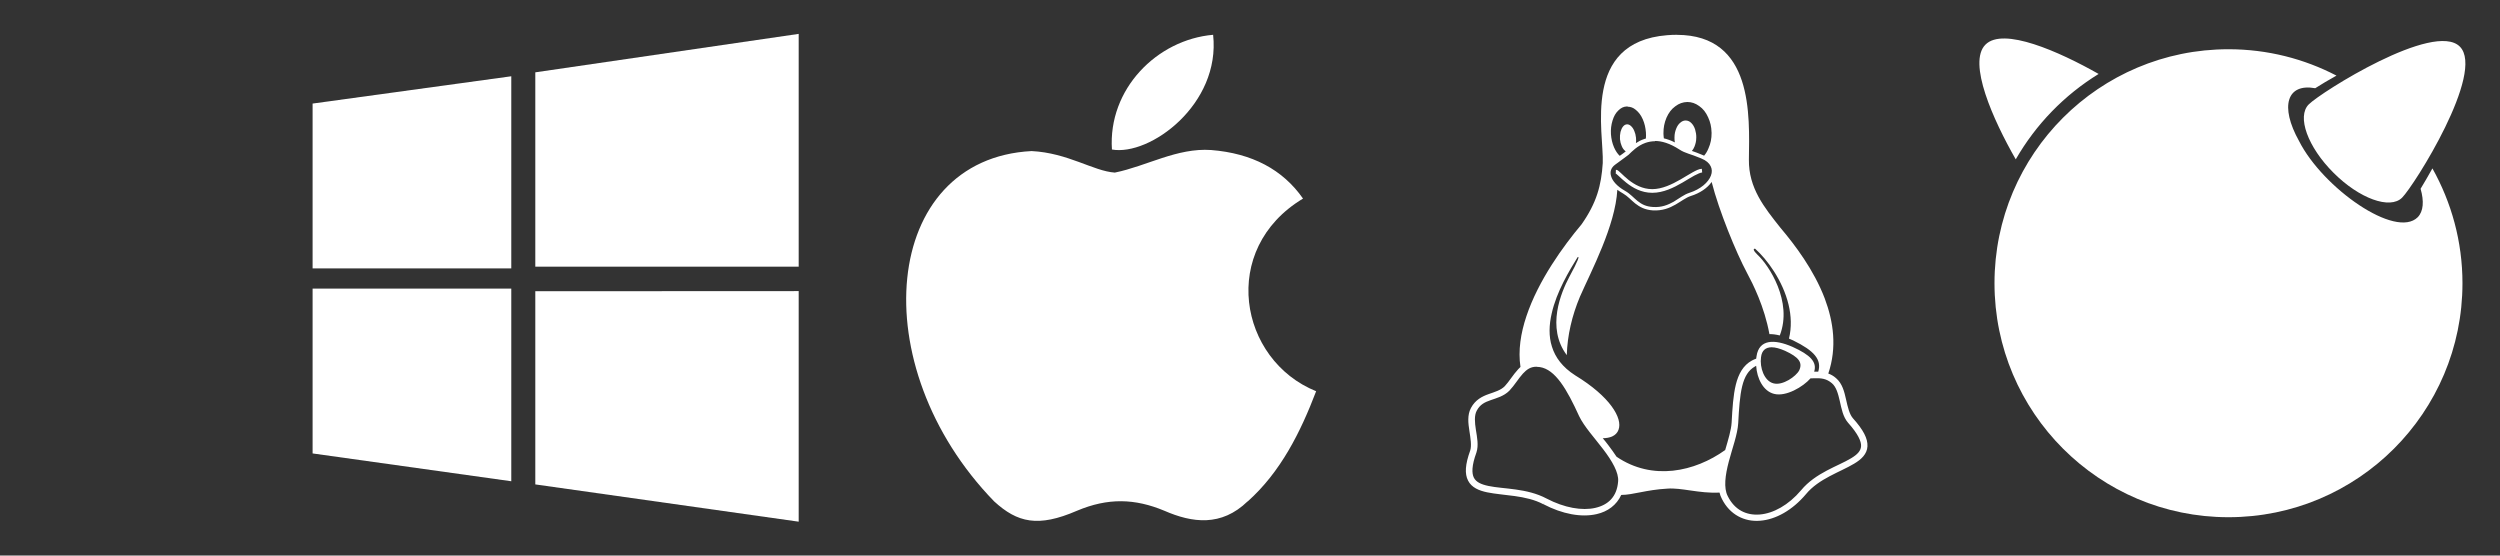 <?xml version="1.0" encoding="UTF-8" standalone="no"?>
<!-- Created with Inkscape (http://www.inkscape.org/) -->

<svg
   xmlns:dc="http://purl.org/dc/elements/1.1/"
   xmlns:cc="http://creativecommons.org/ns#"
   xmlns:rdf="http://www.w3.org/1999/02/22-rdf-syntax-ns#"
   xmlns:svg="http://www.w3.org/2000/svg"
   xmlns="http://www.w3.org/2000/svg"
   xmlns:sodipodi="http://sodipodi.sourceforge.net/DTD/sodipodi-0.dtd"
   xmlns:inkscape="http://www.inkscape.org/namespaces/inkscape"
   width="72"
   height="16"
   viewBox="0 0 19.05 4.233"
   version="1.1"
   id="svg8"
   inkscape:version="0.92.4 (5da689c313, 2019-01-14)"
   sodipodi:docname="download-button-logos.svg"
   inkscape:export-filename="/home/poppy/tenacity-webpage/images/download-button-logos/download-button-logos.png"
   inkscape:export-xdpi="192"
   inkscape:export-ydpi="192">
  <rect x="0" y="0" width="19.05" height="4.233" fill="#333333" stroke="none"/>
  <defs
     id="defs2" />
  <sodipodi:namedview
     id="base"
     pagecolor="#404040"
     bordercolor="#666666"
     borderopacity="1.0"
     inkscape:pageopacity="0"
     inkscape:pageshadow="2"
     inkscape:zoom="8.0000005"
     inkscape:cx="33.242302"
     inkscape:cy="22.66987"
     inkscape:document-units="mm"
     inkscape:current-layer="layer1"
     showgrid="true"
     units="px"
     inkscape:snap-global="true"
     inkscape:snap-bbox="true"
     inkscape:bbox-nodes="true"
     inkscape:snap-nodes="true"
     inkscape:snap-others="false"
     inkscape:window-width="1920"
     inkscape:window-height="1054"
     inkscape:window-x="0"
     inkscape:window-y="0"
     inkscape:window-maximized="1"
     fit-margin-top="0"
     fit-margin-left="0"
     fit-margin-right="0"
     fit-margin-bottom="0">
    <inkscape:grid
       type="xygrid"
       id="grid815"
       empspacing="16"
       color="#ffffff"
       opacity="0.063"
       empcolor="#ffffff"
       empopacity="0.125"
       originx="2.117"
       originy="-2.2252401e-07" />
  </sodipodi:namedview>
  <g
     inkscape:groupmode="layer"
     id="layer6"
     inkscape:label="FreeBSD"
     transform="translate(2.117)">
    <path
       inkscape:connector-curvature="0"
       d="m 15.476,0.795 c 0.092,-0.092 0.955,-0.637 1.151,-0.44 0.196,0.196 -0.348,1.059 -0.44,1.151 -0.092,0.092 -0.326,0.007 -0.522,-0.189 C 15.468,1.121 15.383,0.887 15.476,0.795 Z m -1.602,-0.232 c -0.3,-0.17 -0.727,-0.36 -0.862,-0.223 -0.137,0.137 0.059,0.574 0.231,0.874 0.153,-0.266 0.37,-0.49 0.632,-0.651 z m 2.454,0.876 c 0.027,0.093 0.022,0.171 -0.022,0.216 -0.168,0.168 -0.723,-0.223 -0.904,-0.58 -0.149,-0.267 -0.092,-0.442 0.123,-0.403 0.047,-0.03 0.102,-0.063 0.162,-0.096 -0.246,-0.128 -0.526,-0.201 -0.823,-0.201 -0.985,0 -1.783,0.798 -1.783,1.783 0,0.984 0.798,1.783 1.783,1.783 0.985,0 1.783,-0.798 1.783,-1.783 0,-0.318 -0.084,-0.616 -0.229,-0.875 -0.032,0.058 -0.063,0.11 -0.09,0.155 z"
       id="path2-3"
       style="fill:#ffffff;fill-opacity:1;stroke-width:0.265" />
  </g>
  <g
     inkscape:groupmode="layer"
     id="layer4"
     inkscape:label="Linux Tux"
     style="display:inline"
     transform="translate(2.117)">
    <path
       inkscape:connector-curvature="0"
       style="color:#000000;font-style:normal;font-variant:normal;font-weight:normal;font-stretch:normal;font-size:medium;line-height:normal;font-family:'Bitstream Vera Sans';-inkscape-font-specification:'Bitstream Vera Sans';text-indent:0;text-align:start;text-decoration:none;text-decoration-line:none;letter-spacing:normal;word-spacing:normal;text-transform:none;writing-mode:lr-tb;direction:ltr;baseline-shift:baseline;text-anchor:start;display:inline;overflow:visible;visibility:visible;fill:#ffffff;fill-opacity:1;stroke:none;stroke-width:81.756;marker:none;enable-background:accumulate"
       d="m 10.661,0.265 c -0.024,-4.896e-5 -0.049,9.5466e-4 -0.074,0.003 C 9.933,0.32 10.106,1.011 10.096,1.242 10.085,1.412 10.05,1.545 9.934,1.71 9.797,1.873 9.605,2.136 9.514,2.41 c -0.043,0.129 -0.064,0.261 -0.045,0.386 -0.006,0.005 -0.012,0.011 -0.017,0.017 -0.04,0.043 -0.07,0.095 -0.103,0.13 -0.031,0.031 -0.075,0.043 -0.123,0.06 -0.048,0.017 -0.101,0.043 -0.134,0.105 0,0 0,1.63e-5 -2.12e-5,3.26e-5 -5.22e-5,9.79e-5 -1.093e-4,1.991e-4 -1.649e-4,3.035e-4 v 0 c -0.029,0.054 -0.021,0.117 -0.012,0.175 0.009,0.058 0.018,0.113 0.006,0.15 -0.038,0.105 -0.043,0.177 -0.016,0.229 0.027,0.053 0.083,0.076 0.145,0.089 0.125,0.026 0.295,0.02 0.429,0.091 l 0.012,-0.022 -0.011,0.022 c 0.143,0.075 0.289,0.102 0.405,0.075 0.084,-0.019 0.152,-0.069 0.187,-0.146 0.091,-4.456e-4 0.19,-0.039 0.35,-0.048 0.108,-0.009 0.243,0.038 0.399,0.03 0.004,0.017 0.01,0.033 0.018,0.048 8.1e-5,1.632e-4 1.63e-4,3.15e-4 2.43e-4,4.717e-4 0.06,0.12 0.172,0.176 0.291,0.166 0.119,-0.009 0.246,-0.08 0.349,-0.202 l -0.019,-0.016 0.019,0.016 c 0.098,-0.119 0.26,-0.168 0.368,-0.233 0.054,-0.032 0.098,-0.073 0.101,-0.132 0.003,-0.059 -0.031,-0.125 -0.111,-0.214 0,0 -1.7e-5,-1.63e-5 -1.7e-5,-1.63e-5 -3.2e-5,-3.27e-5 -6.5e-5,-8.16e-5 -9.8e-5,-1.142e-4 -0.026,-0.03 -0.039,-0.084 -0.052,-0.143 -0.013,-0.058 -0.028,-0.121 -0.076,-0.162 v 0 c -9.8e-5,-8.17e-5 -1.92e-4,-1.632e-4 -2.89e-4,-2.432e-4 0,0 0,0 0,0 -0.019,-0.017 -0.039,-0.028 -0.059,-0.035 0.067,-0.198 0.04,-0.394 -0.027,-0.572 -0.083,-0.218 -0.227,-0.408 -0.337,-0.538 -0.123,-0.155 -0.244,-0.303 -0.241,-0.521 0.004,-0.333 0.037,-0.949 -0.549,-0.95 z m 0.079,0.512 c 0.033,0 0.062,0.01 0.091,0.031 0.03,0.021 0.051,0.048 0.068,0.086 0.017,0.037 0.025,0.072 0.026,0.115 0,0.001 0,0.002 3.19e-4,0.003 3.18e-4,0.044 -0.007,0.081 -0.024,0.119 -0.009,0.022 -0.02,0.04 -0.033,0.055 -0.004,-0.002 -0.009,-0.004 -0.014,-0.006 v 0 c -0.033,-0.014 -0.058,-0.023 -0.079,-0.03 0.008,-0.009 0.014,-0.02 0.02,-0.034 0.008,-0.021 0.013,-0.041 0.013,-0.064 0,-9.513e-4 3.18e-4,-0.002 3.18e-4,-0.003 4.76e-4,-0.023 -0.003,-0.042 -0.009,-0.063 -0.007,-0.021 -0.016,-0.036 -0.029,-0.049 -0.013,-0.013 -0.026,-0.018 -0.041,-0.019 -7.2e-4,-4.408e-5 -0.001,-4.408e-5 -0.002,-4.408e-5 -0.015,4.408e-5 -0.027,0.005 -0.04,0.016 -0.014,0.011 -0.024,0.026 -0.032,0.046 -0.008,0.02 -0.013,0.041 -0.013,0.065 -1.6e-4,9.513e-4 -1.6e-4,0.002 -1.6e-4,0.003 -2.75e-4,0.013 5.65e-4,0.025 0.003,0.037 -0.03,-0.015 -0.058,-0.025 -0.084,-0.031 -0.002,-0.011 -0.002,-0.023 -0.003,-0.035 v -0.003 c -4.78e-4,-0.043 0.007,-0.081 0.023,-0.119 0.017,-0.038 0.037,-0.065 0.067,-0.087 0.029,-0.022 0.058,-0.032 0.092,-0.033 5.3e-4,0 0.001,0 0.002,0 z m -0.454,0.036 c 0.022,5.224e-5 0.042,0.007 0.062,0.024 0.022,0.018 0.039,0.04 0.053,0.072 0.014,0.032 0.021,0.064 0.024,0.101 v 3.161e-4 c 10e-4,0.016 8.84e-4,0.031 -3.63e-4,0.045 -0.004,0.001 -0.009,0.003 -0.013,0.004 -0.024,0.008 -0.045,0.019 -0.063,0.031 0.002,-0.013 0.002,-0.025 6.82e-4,-0.04 -1.6e-4,-7.958e-4 -1.6e-4,-0.001 -1.6e-4,-0.002 -0.002,-0.019 -0.006,-0.035 -0.013,-0.051 -0.007,-0.017 -0.015,-0.028 -0.026,-0.038 -0.009,-0.008 -0.019,-0.012 -0.028,-0.012 -0.001,0 -0.002,5.716e-5 -0.003,1.4362e-4 -0.011,9.5126e-4 -0.02,0.006 -0.029,0.017 -0.009,0.011 -0.014,0.024 -0.019,0.041 -0.004,0.018 -0.005,0.035 -0.004,0.054 0,7.952e-4 1.6e-4,0.001 1.6e-4,0.002 0.002,0.019 0.006,0.035 0.013,0.051 0.007,0.017 0.015,0.028 0.026,0.037 0.002,0.002 0.004,0.003 0.005,0.004 -0.011,0.008 -0.016,0.012 -0.025,0.019 -0.006,0.004 -0.013,0.009 -0.021,0.015 -0.017,-0.016 -0.031,-0.037 -0.043,-0.064 -0.014,-0.032 -0.021,-0.064 -0.024,-0.101 v -3.161e-4 c -0.002,-0.038 0.002,-0.07 0.012,-0.103 0.01,-0.033 0.024,-0.058 0.044,-0.077 0.02,-0.02 0.04,-0.03 0.065,-0.031 0.002,-1.0447e-4 0.004,-1.5177e-4 0.006,-1.4362e-4 z m 0.207,0.261 c 0.051,-1.978e-4 0.113,0.017 0.187,0.065 0.046,0.03 0.081,0.032 0.164,0.067 l 9.8e-5,4.41e-5 9.8e-5,3.91e-5 c 0.04,0.016 0.063,0.037 0.074,0.06 0.011,0.022 0.012,0.046 0.002,0.072 -0.019,0.051 -0.079,0.104 -0.164,0.131 l -8.2e-5,3.43e-5 -8.2e-5,3.43e-5 c -0.041,0.013 -0.078,0.043 -0.12,0.068 -0.043,0.024 -0.091,0.044 -0.156,0.04 0,-3e-7 0,0 0,0 -0.056,-0.003 -0.089,-0.022 -0.119,-0.046 -0.03,-0.024 -0.056,-0.055 -0.095,-0.077 l -9.8e-5,-5.87e-5 -1.01e-4,-5.87e-5 c -0.062,-0.035 -0.096,-0.076 -0.106,-0.111 -0.011,-0.035 -6.54e-4,-0.065 0.03,-0.088 0.035,-0.026 0.059,-0.044 0.075,-0.055 0.016,-0.012 0.022,-0.016 0.028,-0.021 2.6e-5,-3.92e-5 5.4e-5,-5.55e-5 8e-5,-7.84e-5 0,0 2.1e-5,-3.91e-5 2.1e-5,-3.91e-5 0.026,-0.025 0.067,-0.069 0.13,-0.091 0.021,-0.007 0.045,-0.012 0.072,-0.012 z m 0.358,0.212 c -0.022,0.001 -0.045,0.013 -0.072,0.028 -0.027,0.015 -0.057,0.034 -0.09,0.053 -0.066,0.038 -0.141,0.074 -0.216,0.074 -0.075,0 -0.135,-0.035 -0.18,-0.07 -0.023,-0.018 -0.041,-0.036 -0.056,-0.05 -0.007,-0.007 -0.014,-0.013 -0.02,-0.018 -0.006,-0.005 -0.011,-0.009 -0.021,-0.009 l -4.82e-4,0.021 c -7.21e-4,0.007 -0.002,0.007 -0.001,0.007 4.69e-4,3.082e-4 0.003,0.001 0.005,0.003 0.004,0.003 0.011,0.009 0.018,0.016 0.015,0.014 0.034,0.032 0.058,0.051 0.048,0.038 0.114,0.077 0.198,0.077 0.084,0 0.163,-0.039 0.23,-0.078 0.033,-0.019 0.064,-0.039 0.09,-0.053 0.026,-0.014 0.048,-0.023 0.06,-0.024 z m 0.075,0.101 c 0.056,0.22 0.186,0.537 0.269,0.692 0.044,0.082 0.133,0.257 0.171,0.467 0.024,-7.369e-4 0.051,0.003 0.079,0.01 0.1,-0.258 -0.084,-0.536 -0.169,-0.614 -0.034,-0.033 -0.036,-0.048 -0.019,-0.047 0.091,0.081 0.211,0.243 0.255,0.427 0.02,0.084 0.024,0.171 0.003,0.258 0.01,0.004 0.021,0.009 0.032,0.014 0.16,0.078 0.219,0.146 0.191,0.238 -0.009,-3.28e-4 -0.019,-2.921e-4 -0.028,-8.16e-5 -8.36e-4,1.64e-5 -0.002,4.9e-5 -0.003,6.53e-5 0.023,-0.073 -0.028,-0.127 -0.165,-0.189 -0.142,-0.062 -0.255,-0.056 -0.274,0.07 -0.001,0.007 -0.002,0.013 -0.003,0.02 -0.011,0.004 -0.021,0.008 -0.032,0.014 -0.067,0.036 -0.103,0.103 -0.123,0.184 -0.02,0.081 -0.026,0.179 -0.032,0.289 0,1.62e-5 0,3.26e-5 0,4.89e-5 -0.003,0.055 -0.026,0.13 -0.049,0.209 -0.232,0.166 -0.555,0.237 -0.828,0.051 -0.019,-0.029 -0.04,-0.058 -0.062,-0.087 -0.014,-0.018 -0.028,-0.037 -0.043,-0.054 0.028,1.63e-5 0.052,-0.005 0.071,-0.013 0.024,-0.011 0.041,-0.028 0.049,-0.051 0.017,-0.045 -6.7e-5,-0.108 -0.053,-0.18 -0.053,-0.072 -0.144,-0.154 -0.277,-0.235 0,0 -2.12e-5,0 -2.12e-5,-1.63e-5 C 9.789,2.798 9.734,2.723 9.709,2.642 9.683,2.562 9.687,2.474 9.707,2.388 9.744,2.222 9.842,2.061 9.904,1.96 c 0.017,-0.012 0.006,0.023 -0.063,0.15 -0.062,0.117 -0.177,0.386 -0.019,0.596 0.004,-0.15 0.04,-0.302 0.1,-0.445 0.087,-0.198 0.27,-0.541 0.285,-0.815 0.007,0.005 0.033,0.023 0.045,0.029 2.1e-5,3.43e-5 5.1e-5,3.43e-5 7.4e-5,3.92e-5 0.034,0.02 0.059,0.049 0.091,0.075 0.033,0.026 0.073,0.049 0.135,0.053 v 0 c 0.072,0.004 0.127,-0.018 0.172,-0.044 0.045,-0.026 0.081,-0.054 0.115,-0.065 4.9e-5,-3.43e-5 9.8e-5,-3.43e-5 1.47e-4,-4.9e-5 0.072,-0.022 0.129,-0.062 0.161,-0.108 z m 0.456,1.259 c 0.029,-1.307e-4 0.064,0.01 0.103,0.027 0.104,0.048 0.136,0.089 0.108,0.149 -0.024,0.046 -0.126,0.118 -0.196,0.099 -0.071,-0.018 -0.106,-0.121 -0.095,-0.199 0.006,-0.053 0.036,-0.075 0.08,-0.076 z m -0.117,0.142 c 0.006,0.095 0.053,0.192 0.136,0.213 0.091,0.024 0.222,-0.054 0.278,-0.118 0.011,-4.423e-4 0.022,-9.852e-4 0.032,-0.001 0.049,-0.001 0.089,0.002 0.131,0.038 l 1.47e-4,1.306e-4 1.47e-4,1.306e-4 c 0.032,0.027 0.047,0.078 0.06,0.136 0.013,0.057 0.024,0.12 0.063,0.165 l 6.5e-5,6.54e-5 4.9e-5,6.52e-5 c 0.076,0.085 0.101,0.142 0.099,0.178 -0.002,0.036 -0.028,0.064 -0.077,0.093 -0.097,0.059 -0.27,0.11 -0.38,0.243 -0.096,0.114 -0.213,0.177 -0.315,0.185 -0.103,0.008 -0.192,-0.035 -0.244,-0.14 l -1.15e-4,-2.383e-4 -1.3e-4,-2.334e-4 c -0.032,-0.062 -0.019,-0.159 0.008,-0.262 0.027,-0.103 0.067,-0.208 0.072,-0.294 v -1.305e-4 -1.305e-4 c 0.006,-0.11 0.012,-0.206 0.03,-0.28 0.018,-0.074 0.048,-0.124 0.099,-0.152 0.002,-0.001 0.005,-0.003 0.007,-0.004 z m -1.672,0.007 c 0.008,3.27e-5 0.016,6.706e-4 0.024,0.002 0.058,0.009 0.109,0.05 0.158,0.116 0.049,0.066 0.095,0.157 0.141,0.258 l 6.03e-5,1.306e-4 5.55e-5,1.142e-4 c 0.038,0.079 0.117,0.165 0.184,0.253 0.067,0.088 0.119,0.177 0.113,0.244 l -3.1e-5,2.938e-4 -2.1e-5,2.937e-4 c -0.009,0.115 -0.074,0.178 -0.174,0.201 -0.1,0.023 -0.235,8.16e-5 -0.371,-0.071 -3.93e-5,-1.63e-5 -8e-5,-3.27e-5 -1.192e-4,-6.53e-5 C 9.518,3.719 9.34,3.727 9.226,3.703 9.168,3.691 9.131,3.673 9.114,3.64 9.097,3.606 9.097,3.548 9.133,3.449 l 1.6e-4,-4.374e-4 1.437e-4,-4.423e-4 c 0.018,-0.055 0.005,-0.116 -0.004,-0.173 -0.009,-0.057 -0.013,-0.109 0.006,-0.145 l 8.98e-5,-1.649e-4 8.81e-5,-1.697e-4 c 0.025,-0.048 0.061,-0.065 0.107,-0.081 0.045,-0.016 0.099,-0.029 0.142,-0.072 l 2.198e-4,-2.253e-4 2.194e-4,-2.285e-4 c 0.039,-0.041 0.069,-0.093 0.103,-0.13 0.029,-0.031 0.058,-0.052 0.102,-0.052 5.082e-4,0 0.001,0 0.002,0 z"
       id="path154" />
  </g>
  <g
     inkscape:groupmode="layer"
     id="layer5"
     inkscape:label="Mac"
     style="display:inline"
     transform="translate(2.117)">
    <path
       inkscape:connector-curvature="0"
       d="M 7.39,3.82 C 7.189,4.015 6.967,3.984 6.756,3.892 c -0.225,-0.094 -0.43,-0.1 -0.667,0 C 5.793,4.02 5.636,3.983 5.458,3.82 4.454,2.785 4.602,1.21 5.744,1.151 6.021,1.165 6.215,1.304 6.378,1.315 6.62,1.266 6.852,1.125 7.112,1.143 7.423,1.168 7.657,1.291 7.812,1.513 7.171,1.898 7.323,2.743 7.912,2.981 7.794,3.29 7.643,3.596 7.389,3.822 Z m -1.034,-2.68 C 6.325,0.68 6.698,0.302 7.127,0.265 7.185,0.795 6.645,1.191 6.355,1.139 Z"
       id="path2"
       style="fill:#ffffff;fill-opacity:1;stroke-width:0.265" />
  </g>
  <g
     inkscape:groupmode="layer"
     id="layer3"
     inkscape:label="Windows 10"
     style="display:inline"
     transform="translate(2.117)">
    <path
       style="fill:#ffffff;fill-opacity:1;stroke-width:0.265"
       d="M 3.969,0.258 1.962,0.551 V 2.032 H 3.969 Z M 1.779,0.581 0.265,0.789 V 2.045 H 1.779 Z M 0.265,2.199 V 3.455 L 1.779,3.667 V 2.199 Z M 1.962,2.219 V 3.691 L 3.969,3.975 v -1.757 z"
       id="path894"
       inkscape:connector-curvature="0" />
  </g>
  <g
     inkscape:label="Windows 11"
     inkscape:groupmode="layer"
     id="layer1"
     transform="translate(2.117,-292.767)"
     style="display:none">
    <path
       style="opacity:1;fill:#ffffff;fill-opacity:1;stroke:none;stroke-width:0.5;stroke-linecap:round;stroke-miterlimit:4;stroke-dasharray:none;stroke-opacity:1"
       d="M 1,1 V 7.6 H 7.6 V 1 Z M 8.4,1 V 7.6 H 15 V 1 Z M 1,8.4 V 15 H 7.6 V 8.4 Z m 7.4,0 V 15 H 15 V 8.4 Z"
       transform="matrix(0.265,0,0,0.265,0,292.767)"
       id="path845"
       inkscape:connector-curvature="0" />
  </g>
</svg>
